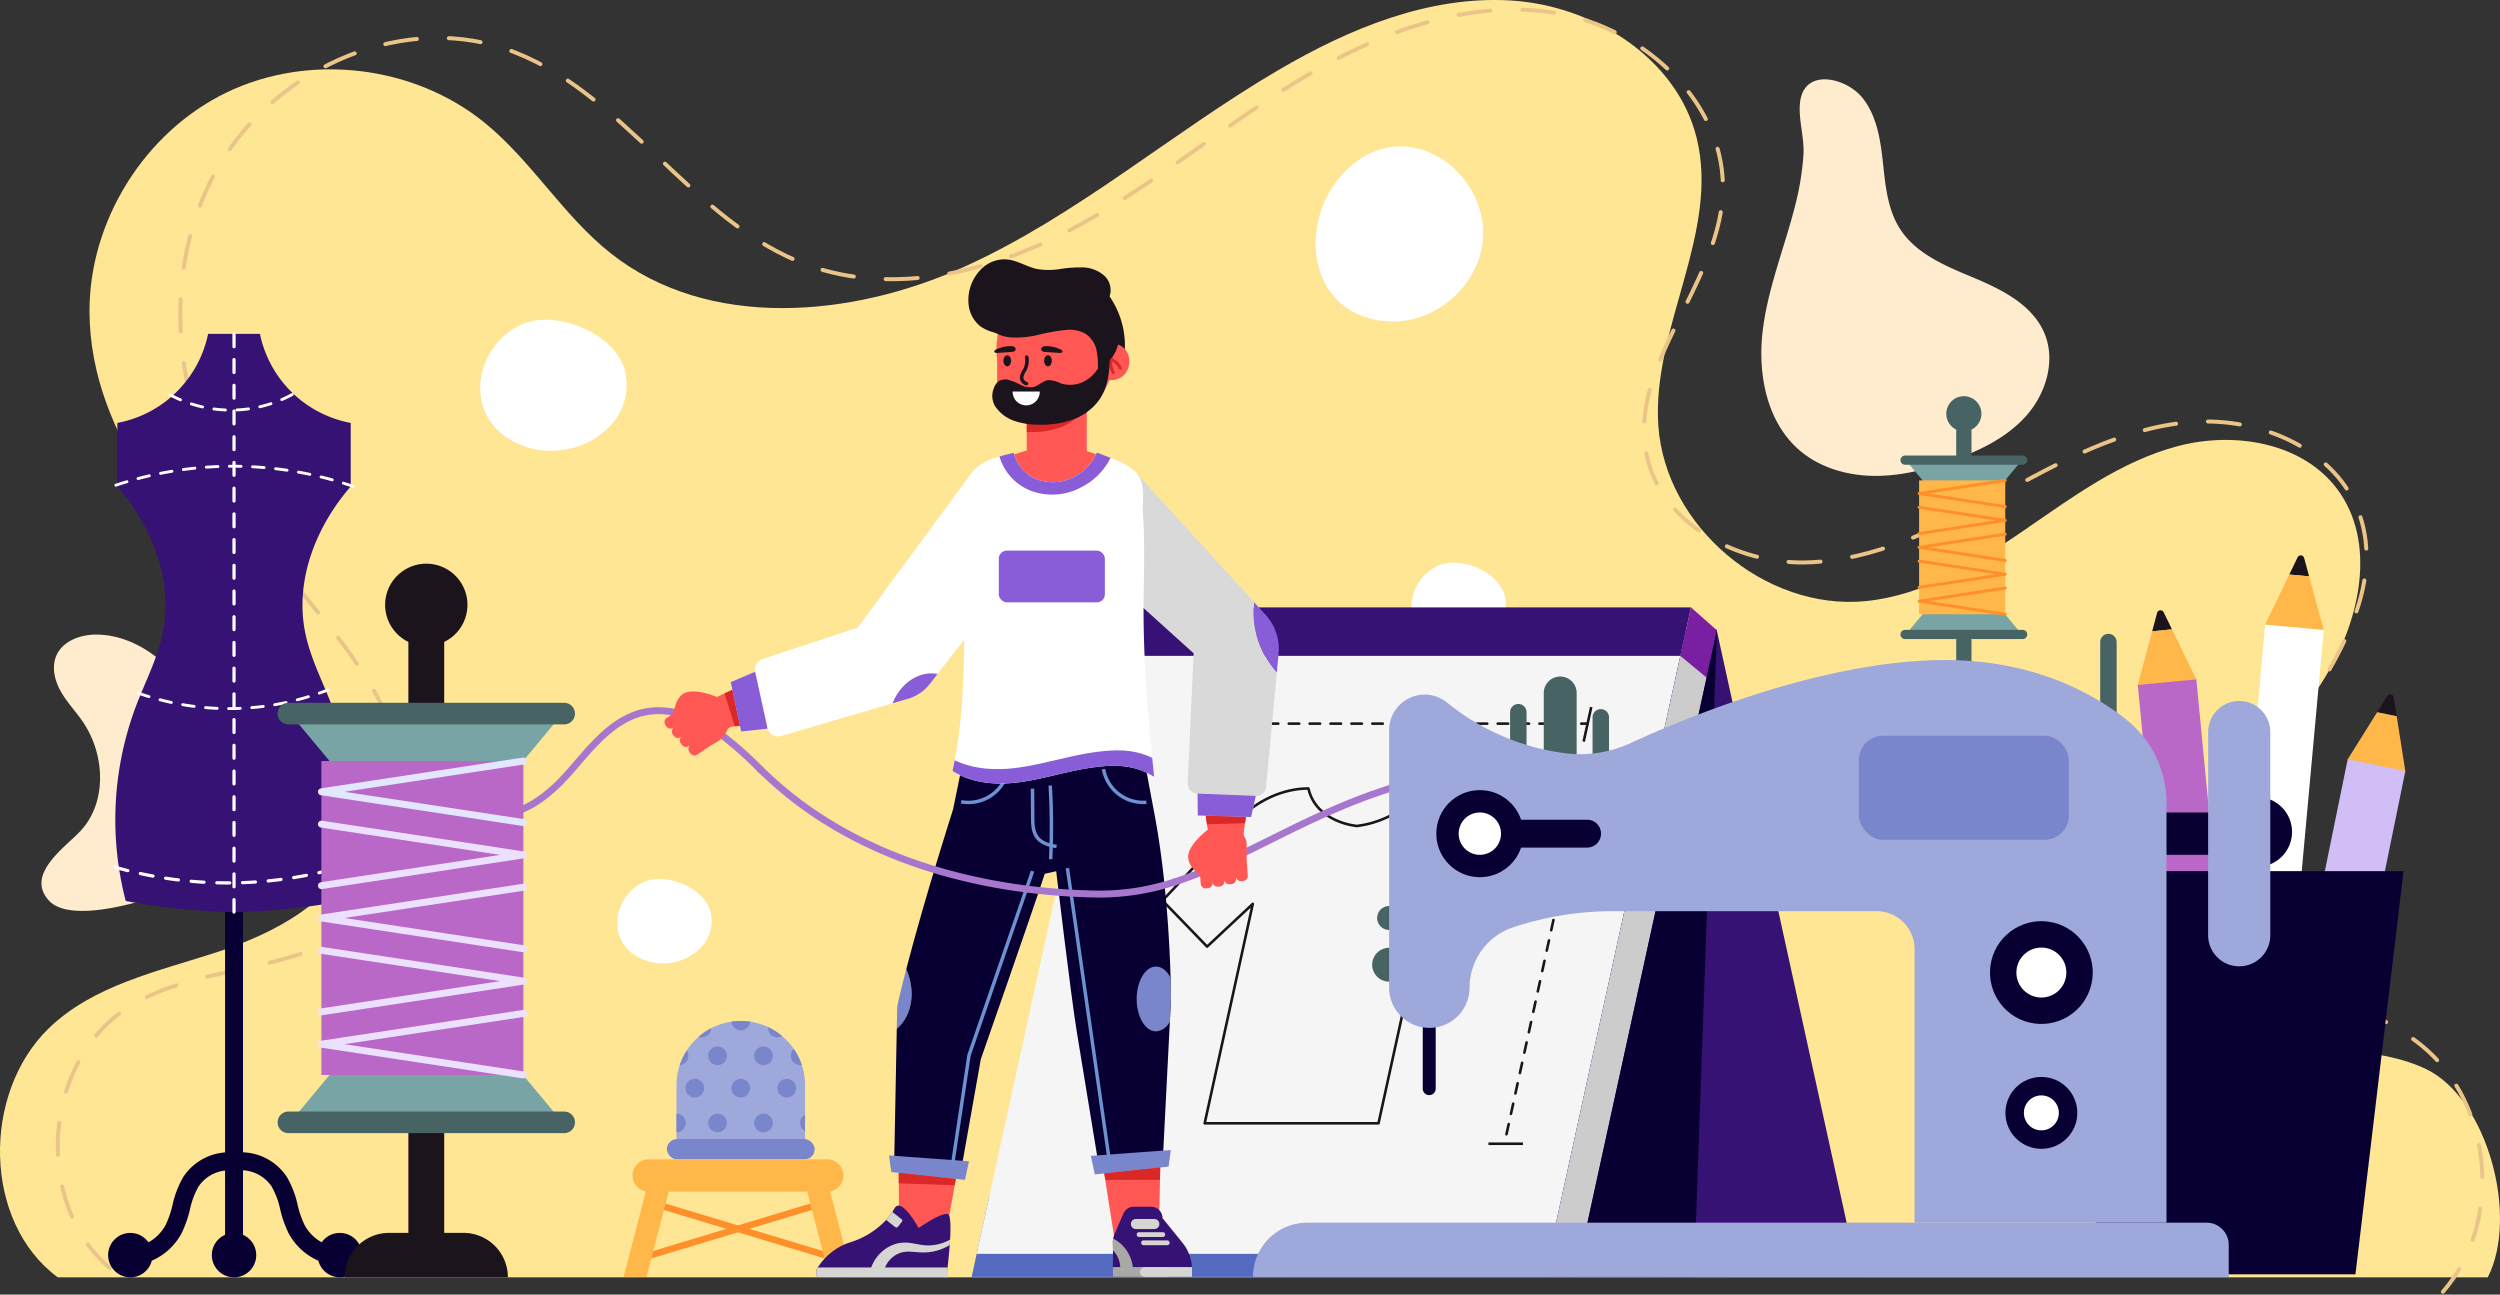 <svg xmlns="http://www.w3.org/2000/svg" xmlns:xlink="http://www.w3.org/1999/xlink" width="625.093" height="323.705" viewBox="0 0 625.093 323.705">
  <rect x="0" y="0" width="625.093" height="323.705" fill="#333333" stroke="none"/>
  <defs>
    <clipPath id="clip-path">
      <path id="Trazado_30076" data-name="Trazado 30076" d="M243.431,376.95H211.282V360.335a16.075,16.075,0,0,1,16.075-16.075h0a16.075,16.075,0,0,1,16.075,16.075Z" transform="translate(-211.282 -344.26)" fill="#7986cb"/>
    </clipPath>
  </defs>
  <g id="Grupo_33002" data-name="Grupo 33002" transform="translate(-14.792 -47.706)" style="isolation: isolate">
    <g id="Grupo_32926" data-name="Grupo 32926" transform="translate(14.792 47.706)">
      <path id="Trazado_29993" data-name="Trazado 29993" d="M636.83,367.083H29.23c-18.724-13.825-18.972-46.008-2.278-62.226,11.1-10.784,27.135-14.213,41.852-19s30.306-12.884,35.163-27.577c6.2-18.756-7.848-37.677-21.289-52.153-21.46-23.115-45.292-48.762-45.508-80.3C37.013,103.013,50.947,80.687,71.507,70.8s46.7-6.819,64.416,7.552c11.794,9.567,19.689,23.3,31.6,32.71,24.3,19.2,60,16.145,88.235,3.41s51.95-33.572,78.666-49.238c17.739-10.4,37.707-18.68,58.231-17.4S434.033,62.168,439,82.123c5.9,23.705-11.209,47.58-9.565,71.954,1.7,25.2,26.689,46.381,51.828,43.93,14.585-1.423,27.609-9.452,39.688-17.75s24.184-17.256,38.351-21,31.219-.942,39.947,10.83c9.77,13.179,5.718,32.218-2.7,46.3s-20.621,25.779-27.8,40.532-7.668,34.987,5.149,45.228c12.94,10.339,32.5,5.694,47.443,12.841C636.795,322.378,644.627,351.829,636.83,367.083Z" transform="translate(-14.792 -47.706)" fill="#ffe695"/>
      <path id="Trazado_29994" data-name="Trazado 29994" d="M44.533,365.127c-19.307-16.555-16.6-51.968,5-65.391,18.541-11.522,45.186-7.655,60.319-23.387,13.712-14.256,10.711-38.1.919-55.281S85.8,190.322,75.489,173.444C60.573,149.033,57.178,116.8,70.714,91.593s45.336-40.449,72.47-31.386c29.743,9.934,46.486,43.5,75.969,54.187,21.322,7.725,45.409,1.793,65.482-8.761s37.522-25.445,56.888-37.247S383.507,47.739,405.9,51.3s43.321,23.04,41.957,45.678c-1.381,22.937-23.844,42.681-18.962,65.134,3.668,16.873,22.415,26.966,39.679,26.616s33.271-8.583,48.436-16.839,30.821-16.921,48.035-18.266,36.52,6.908,42.109,23.245c6.045,17.669-5.442,36.015-15.668,51.639s-19.872,35.814-10.618,52.034c8.515,14.929,28.521,18.165,41.832,29.037,17.78,14.522,20.312,44.193,5.249,61.518" transform="translate(-17.125 -48.095)" fill="none" stroke="#ebc488" stroke-linecap="round" stroke-linejoin="round" stroke-width="1" stroke-dasharray="8 0 0 0 0"/>
      <path id="Trazado_29995" data-name="Trazado 29995" d="M159.773,169.207a19.86,19.86,0,0,0,15.36,3.871,19.528,19.528,0,0,0,12.487-6.918,14.833,14.833,0,0,0,2.564-13.778c-3.107-8.8-17.654-14.622-26.125-10.368C153.785,147.176,150.4,161.562,159.773,169.207Z" transform="translate(-34.202 -60.632)" fill="#fff"/>
      <path id="Trazado_29996" data-name="Trazado 29996" d="M428.3,229.582a12.8,12.8,0,0,0,9.9,2.5,12.59,12.59,0,0,0,8.047-4.458,9.561,9.561,0,0,0,1.653-8.88c-2-5.674-11.378-9.423-16.836-6.681C424.44,215.383,422.256,224.655,428.3,229.582Z" transform="translate(-71.842 -70.449)" fill="#fff"/>
      <path id="Trazado_29997" data-name="Trazado 29997" d="M197.625,321.459a12.8,12.8,0,0,0,9.9,2.495,12.582,12.582,0,0,0,8.048-4.458,9.561,9.561,0,0,0,1.653-8.88c-2-5.674-11.378-9.424-16.836-6.682C193.767,307.26,191.583,316.531,197.625,321.459Z" transform="translate(-39.742 -83.235)" fill="#fff"/>
      <path id="Trazado_29998" data-name="Trazado 29998" d="M534.625,103.128c-2.687,10.355-6.789,20.414-7.958,31.048s1.187,22.44,9.33,29.38c5.058,4.31,11.836,6.259,18.481,6.343s13.2-1.57,19.468-3.788c6.963-2.465,13.879-5.787,18.76-11.33s7.328-13.724,4.467-20.535c-2.942-7-10.405-10.827-17.411-13.766s-14.612-5.952-18.71-12.348c-3.116-4.864-3.651-10.879-4.272-16.622s-1.549-11.8-5.219-16.256c-4.01-4.874-14.225-7.383-15.451.909-.616,4.166,1.059,9.021.813,13.345A70.327,70.327,0,0,1,534.625,103.128Z" transform="translate(-85.985 -50.913)" fill="#ffeccf"/>
      <path id="Trazado_29999" data-name="Trazado 29999" d="M51.443,298.724c7.468-2.053,14.594-6.472,18.315-13.264a27.249,27.249,0,0,0,2.765-16.2,49.063,49.063,0,0,0-5.076-15.827,47.123,47.123,0,0,0-10.4-14.514c-4.46-4-10.193-6.774-16.18-6.893-4.086-.081-8.662,1.489-10.3,5.235-1.247,2.856-.438,6.235,1.092,8.95s3.719,4.995,5.484,7.563c5.526,8.039,6.177,19.879-.345,27.133-3.7,4.118-14.046,10.845-8.217,17.5C32.987,303.435,46.074,300.2,51.443,298.724Z" transform="translate(-16.469 -73.355)" fill="#ffeccf"/>
      <path id="Trazado_30000" data-name="Trazado 30000" d="M415.939,134c9.35.229,18.324-6.251,21.591-15.015,6.6-17.693-13.572-36.751-29.962-25.282C391.474,104.961,393.09,133.439,415.939,134Z" transform="translate(-67.967 -53.622)" fill="#fff"/>
    </g>
    <g id="Grupo_33001" data-name="Grupo 33001" transform="translate(41.835 112.542)">
      <g id="Grupo_32955" data-name="Grupo 32955" transform="translate(0 18.648)">
        <path id="Trazado_30055" data-name="Trazado 30055" d="M104.126,388.284a5.538,5.538,0,0,0-4.525,2.344,10.836,10.836,0,0,1-4.3-4.349,24.374,24.374,0,0,1-1.729-5.03,24.078,24.078,0,0,0-2.656-6.919,13.712,13.712,0,0,0-10.989-6.2v-88.3H75.43v88.327a13.714,13.714,0,0,0-10.46,6.176,24.078,24.078,0,0,0-2.656,6.919,24.324,24.324,0,0,1-1.73,5.03,10.828,10.828,0,0,1-4.3,4.349,5.551,5.551,0,1,0,.84,4.6,15.48,15.48,0,0,0,7.441-6.862,28.132,28.132,0,0,0,2.093-5.958,20.387,20.387,0,0,1,2.11-5.675,9.23,9.23,0,0,1,6.665-4.051v16.078a5.55,5.55,0,1,0,4.494,0V372.621a9.254,9.254,0,0,1,7.193,4.114,20.387,20.387,0,0,1,2.11,5.675,28.132,28.132,0,0,0,2.093,5.958,15.48,15.48,0,0,0,7.441,6.862,5.547,5.547,0,1,0,5.366-6.945Z" transform="translate(-46.206 -163.492)" fill="#080033"/>
        <path id="Trazado_30056" data-name="Trazado 30056" d="M102.414,237.586c-2.323-6.086-5.405-11.942-6.673-18.332-2.582-13.007,2.727-26.393,11.405-36.419V166.948a28.525,28.525,0,0,1-22.7-22.262H71.487a28.525,28.525,0,0,1-22.7,22.262v15.887c8.677,10.026,13.986,23.411,11.405,36.419-1.268,6.389-4.351,12.245-6.673,18.332a80.635,80.635,0,0,0-2.625,48.9,157.488,157.488,0,0,0,27.073,2.762,157.485,157.485,0,0,0,27.072-2.762A80.634,80.634,0,0,0,102.414,237.586Z" transform="translate(-46.496 -144.686)" fill="#361274"/>
        <path id="Trazado_30057" data-name="Trazado 30057" d="M64.2,162.343a32.2,32.2,0,0,0,31.02-.355" transform="translate(-48.71 -147.094)" fill="none" stroke="#fff" stroke-linecap="round" stroke-linejoin="round" stroke-width="0.723" stroke-dasharray="2.89 0 0 0 0"/>
        <path id="Trazado_30058" data-name="Trazado 30058" d="M48.46,187.868a92.49,92.49,0,0,1,59.3.289" transform="translate(-46.52 -150.036)" fill="none" stroke="#fff" stroke-linecap="round" stroke-linejoin="round" stroke-width="0.723" stroke-dasharray="2.89 0 0 0 0"/>
        <path id="Trazado_30059" data-name="Trazado 30059" d="M54.864,248.87a68.114,68.114,0,0,0,47.5-.77" transform="translate(-47.411 -159.077)" fill="none" stroke="#fff" stroke-linecap="round" stroke-linejoin="round" stroke-width="0.723" stroke-dasharray="2.89 0 0 0 0"/>
        <path id="Trazado_30060" data-name="Trazado 30060" d="M48.315,299.5a103.14,103.14,0,0,0,58.776-.77" transform="translate(-46.499 -166.122)" fill="none" stroke="#fff" stroke-linecap="round" stroke-linejoin="round" stroke-width="0.804" stroke-dasharray="3.215 0 0 0 0"/>
        <line id="Línea_17" data-name="Línea 17" y2="144.563" transform="translate(31.471)" fill="none" stroke="#fff" stroke-linecap="round" stroke-linejoin="round" stroke-width="0.804" stroke-dasharray="3.215 0 0 0 0"/>
      </g>
      <g id="Grupo_32963" data-name="Grupo 32963" transform="translate(139.7 190.45)">
        <path id="Trazado_30061" data-name="Trazado 30061" d="M243.431,376.95H211.282V360.335a16.075,16.075,0,0,1,16.075-16.075h0a16.075,16.075,0,0,1,16.075,16.075Z" transform="translate(-208.878 -344.26)" fill="#9fa8da"/>
        <rect id="Rectángulo_7602" data-name="Rectángulo 7602" width="36.958" height="5.063" rx="2.532" transform="translate(0 29.531)" fill="#7986cb"/>
        <g id="Grupo_32962" data-name="Grupo 32962" transform="translate(2.404)">
          <g id="Grupo_32961" data-name="Grupo 32961" clip-path="url(#clip-path)">
            <g id="Grupo_32960" data-name="Grupo 32960" transform="translate(-2.331 -2.331)">
              <g id="Grupo_32956" data-name="Grupo 32956" transform="translate(16.075)">
                <path id="Trazado_30062" data-name="Trazado 30062" d="M231.909,343.883a2.331,2.331,0,1,1-2.331-2.331A2.331,2.331,0,0,1,231.909,343.883Z" transform="translate(-227.247 -341.552)" fill="#7986cb"/>
              </g>
              <g id="Grupo_32957" data-name="Grupo 32957" transform="translate(0.647 1.771)">
                <path id="Trazado_30063" data-name="Trazado 30063" d="M238.51,353.99a2.331,2.331,0,1,1-2.331-2.331A2.331,2.331,0,0,1,238.51,353.99Z" transform="translate(-212.738 -344.729)" fill="#7986cb"/>
                <path id="Trazado_30064" data-name="Trazado 30064" d="M249.155,353.99a2.331,2.331,0,1,1-2.331-2.331A2.331,2.331,0,0,1,249.155,353.99Z" transform="translate(-214.22 -344.729)" fill="#7986cb"/>
                <path id="Trazado_30065" data-name="Trazado 30065" d="M242.554,345.94a2.331,2.331,0,1,1-2.331-2.331A2.331,2.331,0,0,1,242.554,345.94Z" transform="translate(-213.301 -343.609)" fill="#7986cb"/>
                <path id="Trazado_30066" data-name="Trazado 30066" d="M220.606,345.94a2.331,2.331,0,1,1-2.331-2.331A2.331,2.331,0,0,1,220.606,345.94Z" transform="translate(-210.247 -343.609)" fill="#7986cb"/>
                <path id="Trazado_30067" data-name="Trazado 30067" d="M213.988,353.99a2.331,2.331,0,1,1-2.331-2.331A2.331,2.331,0,0,1,213.988,353.99Z" transform="translate(-209.326 -344.729)" fill="#7986cb"/>
                <path id="Trazado_30068" data-name="Trazado 30068" d="M225.158,353.99a2.331,2.331,0,1,1-2.331-2.331A2.331,2.331,0,0,1,225.158,353.99Z" transform="translate(-210.88 -344.729)" fill="#7986cb"/>
              </g>
              <g id="Grupo_32958" data-name="Grupo 32958" transform="translate(4.581 16.8)">
                <path id="Trazado_30069" data-name="Trazado 30069" d="M245.261,363.4a2.331,2.331,0,1,1-2.33-2.331A2.331,2.331,0,0,1,245.261,363.4Z" transform="translate(-217.611 -361.068)" fill="#7986cb"/>
                <path id="Trazado_30070" data-name="Trazado 30070" d="M231.909,363.4a2.331,2.331,0,1,1-2.331-2.331A2.331,2.331,0,0,1,231.909,363.4Z" transform="translate(-215.753 -361.068)" fill="#7986cb"/>
                <path id="Trazado_30071" data-name="Trazado 30071" d="M218.556,363.4a2.331,2.331,0,1,1-2.331-2.331A2.331,2.331,0,0,1,218.556,363.4Z" transform="translate(-213.895 -361.068)" fill="#7986cb"/>
              </g>
              <g id="Grupo_32959" data-name="Grupo 32959" transform="translate(0 25.501)">
                <path id="Trazado_30072" data-name="Trazado 30072" d="M251.863,373.505a2.331,2.331,0,1,1-2.331-2.33A2.331,2.331,0,0,1,251.863,373.505Z" transform="translate(-213.949 -371.175)" fill="#7986cb"/>
                <path id="Trazado_30073" data-name="Trazado 30073" d="M213.235,373.505a2.331,2.331,0,1,1-2.33-2.33A2.331,2.331,0,0,1,213.235,373.505Z" transform="translate(-208.574 -371.175)" fill="#7986cb"/>
                <path id="Trazado_30074" data-name="Trazado 30074" d="M238.51,373.505a2.331,2.331,0,1,1-2.331-2.33A2.331,2.331,0,0,1,238.51,373.505Z" transform="translate(-212.091 -371.175)" fill="#7986cb"/>
                <path id="Trazado_30075" data-name="Trazado 30075" d="M225.158,373.505a2.331,2.331,0,1,1-2.331-2.33A2.331,2.331,0,0,1,225.158,373.505Z" transform="translate(-210.233 -371.175)" fill="#7986cb"/>
              </g>
            </g>
          </g>
        </g>
      </g>
      <g id="Grupo_32973" data-name="Grupo 32973" transform="translate(128.887 225.039)">
        <g id="Grupo_32968" data-name="Grupo 32968" transform="translate(5.558 9.721)">
          <g id="Grupo_32965" data-name="Grupo 32965" transform="translate(0 0.007)">
            <g id="Grupo_32964" data-name="Grupo 32964">
              <rect id="Rectángulo_7603" data-name="Rectángulo 7603" width="1.658" height="47.603" transform="translate(0 1.587) rotate(-73.237)" fill="#ff9029"/>
            </g>
          </g>
          <g id="Grupo_32967" data-name="Grupo 32967" transform="translate(0.002)">
            <g id="Grupo_32966" data-name="Grupo 32966">
              <rect id="Rectángulo_7604" data-name="Rectángulo 7604" width="47.603" height="1.658" transform="matrix(0.957, -0.289, 0.289, 0.957, 0, 13.743)" fill="#ff9029"/>
            </g>
          </g>
        </g>
        <g id="Grupo_32969" data-name="Grupo 32969" transform="translate(2.218)">
          <path id="Trazado_30077" data-name="Trazado 30077" d="M247.2,392.525H202.547a4.043,4.043,0,0,1-4.043-4.043h0a4.043,4.043,0,0,1,4.043-4.043H247.2a4.042,4.042,0,0,1,4.043,4.043h0A4.043,4.043,0,0,1,247.2,392.525Z" transform="translate(-198.504 -384.44)" fill="#ffb74a"/>
        </g>
        <g id="Grupo_32972" data-name="Grupo 32972" transform="translate(0 4.042)">
          <g id="Grupo_32970" data-name="Grupo 32970">
            <path id="Trazado_30078" data-name="Trazado 30078" d="M201.665,414.49h-5.737l6.59-25.354h5.737Z" transform="translate(-195.928 -389.136)" fill="#ffb74a"/>
          </g>
          <g id="Grupo_32971" data-name="Grupo 32971" transform="translate(44.847)">
            <path id="Trazado_30079" data-name="Trazado 30079" d="M254.614,414.49h5.737l-6.59-25.354h-5.737Z" transform="translate(-248.024 -389.136)" fill="#ffb74a"/>
          </g>
        </g>
      </g>
      <path id="Trazado_30080" data-name="Trazado 30080" d="M156.282,279.779c7.892,1.685,15.289-4.247,20.607-10.317s10.629-13.142,18.5-14.92c6.219-1.4,12.76.938,18.025,4.535a89.783,89.783,0,0,1,11.124,9.672" transform="translate(-61.524 -141.267)" fill="none" stroke="#a777ce" stroke-linecap="round" stroke-linejoin="round" stroke-width="1.734"/>
      <g id="Grupo_32977" data-name="Grupo 32977" transform="translate(486.51 74.031)">
        <g id="Grupo_32974" data-name="Grupo 32974" transform="translate(42.113)">
          <path id="Trazado_30081" data-name="Trazado 30081" d="M683.44,209.67a.879.879,0,0,0-1.64-.151l-2.069,4.29,4.961.456Z" transform="translate(-662.989 -209.022)" fill="#1b141c"/>
          <path id="Trazado_30082" data-name="Trazado 30082" d="M678.755,214.584l-6.036,12.521,6.123,13.768,8.529-12.422-3.654-13.412Z" transform="translate(-662.013 -209.796)" fill="#ffb74a"/>
          <rect id="Rectángulo_7605" data-name="Rectángulo 7605" width="14.713" height="117.032" transform="matrix(0.996, 0.091, -0.091, 0.996, 10.706, 17.31)" fill="#fff"/>
        </g>
        <g id="Grupo_32975" data-name="Grupo 32975" transform="translate(20.971 13.724)">
          <path id="Trazado_30083" data-name="Trazado 30083" d="M642.774,225.459a.879.879,0,0,0-1.639.158l-1.233,4.6,4.959-.477Z" transform="translate(-636.305 -224.965)" fill="#1b141c"/>
          <path id="Trazado_30084" data-name="Trazado 30084" d="M639.32,230.99l-3.6,13.427L644.3,256.8l6.064-13.794-6.09-12.5Z" transform="translate(-635.723 -225.737)" fill="#ffb74a"/>
          <rect id="Rectángulo_7606" data-name="Rectángulo 7606" width="14.713" height="117.031" transform="translate(0 18.68) rotate(-5.493)" fill="#ba68c8"/>
        </g>
        <g id="Grupo_32976" data-name="Grupo 32976" transform="translate(50.034 34.756)">
          <path id="Trazado_30085" data-name="Trazado 30085" d="M709.4,250.14a.879.879,0,0,0-1.614-.33l-2.527,4.038,4.882,1Z" transform="translate(-674.462 -249.396)" fill="#1b141c"/>
          <path id="Trazado_30086" data-name="Trazado 30086" d="M704.063,254.568l-7.373,11.784,4.576,14.357,9.84-11.412-2.161-13.731Z" transform="translate(-673.27 -250.116)" fill="#ffb74a"/>
          <rect id="Rectángulo_7607" data-name="Rectángulo 7607" width="14.713" height="117.031" transform="translate(23.42 16.236) rotate(11.544)" fill="#d2bef6"/>
        </g>
        <path id="Trazado_30087" data-name="Trazado 30087" d="M686.76,401.541H623.383l-12.021-100.81h87.419Z" transform="translate(-611.362 -221.784)" fill="#080033"/>
      </g>
      <g id="Grupo_32979" data-name="Grupo 32979" transform="translate(215.891 87.031)">
        <path id="Trazado_30088" data-name="Trazado 30088" d="M491.345,235.577l-1.095-4.993H347.08l2.659,12.128h0l29.571,134.875,3.256,14.85,143.126-.206h0Z" transform="translate(-303.966 -225.022)" fill="#361274"/>
        <g id="Grupo_32978" data-name="Grupo 32978">
          <path id="Trazado_30089" data-name="Trazado 30089" d="M444.643,394.889H301.472L297,415.3H440.168Z" transform="translate(-296.997 -247.886)" fill="#556bc1"/>
          <path id="Trazado_30090" data-name="Trazado 30090" d="M475.982,229.923H332.811L298.466,386.577H441.637Z" transform="translate(-297.201 -224.93)" fill="#f5f5f5"/>
          <path id="Trazado_30091" data-name="Trazado 30091" d="M431.553,285c-2.594-5.2-7.926-8.28-14.326-8.28-5.735,8.565-16.205,9.375-16.205,9.375s-10.115-.81-12.094-9.375h0c-6.4,0-13.085,3.082-17.957,8.28l-18.512,19.748L363.6,316.262l11.424-10.68-12.029,54.862h43.461l12.029-54.862,6.741,10.68,16.183-11.509Z" transform="translate(-304.715 -231.442)" fill="none" stroke="#1b141c" stroke-linecap="round" stroke-linejoin="round" stroke-width="0.653"/>
          <path id="Trazado_30092" data-name="Trazado 30092" d="M482.376,224.123H339.205l-2.659,12.128H479.717Z" transform="translate(-302.5 -224.123)" fill="#361274"/>
          <line id="Línea_18" data-name="Línea 18" x1="20.097" y2="91.666" transform="translate(133.22 42.446)" fill="none" stroke="#1b141c" stroke-linecap="round" stroke-linejoin="round" stroke-width="0.653" stroke-dasharray="2.612 0 0 0 0"/>
          <line id="Línea_19" data-name="Línea 19" x2="8.628" transform="translate(149.331 42.446)" fill="none" stroke="#1b141c" stroke-miterlimit="10" stroke-width="0.653"/>
          <line id="Línea_20" data-name="Línea 20" x1="1.892" y2="8.628" transform="translate(153.042 24.924)" fill="none" stroke="#1b141c" stroke-miterlimit="10" stroke-width="0.653"/>
          <line id="Línea_21" data-name="Línea 21" x1="1.892" y2="8.628" transform="translate(57.425 24.924)" fill="none" stroke="#1b141c" stroke-miterlimit="10" stroke-width="0.653"/>
          <line id="Línea_22" data-name="Línea 22" x2="8.628" transform="translate(129.234 134.112)" fill="none" stroke="#1b141c" stroke-miterlimit="10" stroke-width="0.653"/>
          <line id="Línea_23" data-name="Línea 23" x2="95.617" transform="translate(58.407 29.071)" fill="none" stroke="#1b141c" stroke-linecap="round" stroke-linejoin="round" stroke-width="0.653" stroke-dasharray="2.612 0 0 0 0"/>
        </g>
        <path id="Trazado_30093" data-name="Trazado 30093" d="M500.016,224.123l6.486,5.733L471.152,391.538h-7.84Z" transform="translate(-320.141 -224.123)" fill="#7b1fa2"/>
        <path id="Trazado_30094" data-name="Trazado 30094" d="M497.562,238.211l6.56,5.429L471.356,393.5l-6.575-5.768Z" transform="translate(-320.345 -226.083)" fill="#ccc"/>
        <path id="Trazado_30095" data-name="Trazado 30095" d="M507.77,230.783l-5.73,161.556-29.62.126Z" transform="translate(-321.408 -225.049)" fill="#080033"/>
      </g>
      <g id="Grupo_32983" data-name="Grupo 32983" transform="translate(42.375 74)">
        <g id="Grupo_32980" data-name="Grupo 32980" transform="translate(16.768)">
          <rect id="Rectángulo_7608" data-name="Rectángulo 7608" width="8.957" height="152.31" transform="translate(15.925 19.272)" fill="#1b141c"/>
          <path id="Trazado_30096" data-name="Trazado 30096" d="M144.6,405.8h-18.58a11.113,11.113,0,0,0-11.113,11.113h40.806A11.112,11.112,0,0,0,144.6,405.8Z" transform="translate(-114.91 -236.374)" fill="#1b141c"/>
          <circle id="Elipse_539" data-name="Elipse 539" cx="10.299" cy="10.299" r="10.299" transform="translate(8.004 20.041) rotate(-76.648)" fill="#1b141c"/>
        </g>
        <rect id="Rectángulo_7609" data-name="Rectángulo 7609" width="41.796" height="78.491" transform="translate(15.297 51.452)" fill="#556bc1"/>
        <g id="Grupo_32981" data-name="Grupo 32981" transform="translate(0 36.898)">
          <path id="Trazado_30097" data-name="Trazado 30097" d="M133.1,295.869l-17.033-20.444L99.04,254.981h68.13l-17.032,20.444Z" transform="translate(-95.933 -252.284)" fill="#78a4a5"/>
          <path id="Trazado_30098" data-name="Trazado 30098" d="M133.1,326.21l17.032,20.444L167.169,367.1H99.04l17.032-20.444Z" transform="translate(-95.933 -262.196)" fill="#78a4a5"/>
          <path id="Trazado_30099" data-name="Trazado 30099" d="M167.077,257.242H98.128a2.7,2.7,0,0,1-2.7-2.7h0a2.7,2.7,0,0,1,2.7-2.7h68.949a2.7,2.7,0,0,1,2.7,2.7h0A2.7,2.7,0,0,1,167.077,257.242Z" transform="translate(-95.431 -251.848)" fill="#486363"/>
          <path id="Trazado_30100" data-name="Trazado 30100" d="M167.077,375.968H98.128a2.7,2.7,0,0,1-2.7-2.7h0a2.7,2.7,0,0,1,2.7-2.7h68.949a2.7,2.7,0,0,1,2.7,2.7h0A2.7,2.7,0,0,1,167.077,375.968Z" transform="translate(-95.431 -268.37)" fill="#486363"/>
        </g>
        <rect id="Rectángulo_7610" data-name="Rectángulo 7610" width="50.506" height="78.491" transform="translate(10.942 51.452)" fill="#ba68c8"/>
        <g id="Grupo_32982" data-name="Grupo 32982" transform="translate(10.942 51.452)">
          <path id="Trazado_30101" data-name="Trazado 30101" d="M158.648,284.135l-25.253-3.845-25.253-3.845,25.253-3.845,25.253-3.845" transform="translate(-108.142 -268.754)" fill="none" stroke="#e2e6ff" stroke-linecap="round" stroke-linejoin="round" stroke-width="1.734"/>
          <path id="Trazado_30102" data-name="Trazado 30102" d="M108.142,302.463l25.253-3.845,25.253-3.845-25.253-3.845-25.253-3.845" transform="translate(-108.142 -271.305)" fill="none" stroke="#ebe1ff" stroke-linecap="round" stroke-linejoin="round" stroke-width="1.734"/>
          <path id="Trazado_30103" data-name="Trazado 30103" d="M158.648,320.791l-25.253-3.845L108.142,313.1l25.253-3.845,25.253-3.845" transform="translate(-108.142 -273.856)" fill="none" stroke="#ebe1ff" stroke-linecap="round" stroke-linejoin="round" stroke-width="1.734"/>
          <path id="Trazado_30104" data-name="Trazado 30104" d="M108.142,339.12l25.253-3.845,25.253-3.845-25.253-3.845-25.253-3.845" transform="translate(-108.142 -276.406)" fill="none" stroke="#ebe1ff" stroke-linecap="round" stroke-linejoin="round" stroke-width="1.734"/>
          <path id="Trazado_30105" data-name="Trazado 30105" d="M158.648,357.448,133.395,353.6l-25.253-3.845,25.253-3.845,25.253-3.845" transform="translate(-108.142 -278.957)" fill="none" stroke="#ebe1ff" stroke-linecap="round" stroke-linejoin="round" stroke-width="1.734"/>
        </g>
      </g>
      <path id="Trazado_30106" data-name="Trazado 30106" d="M356.194,299.473c19.846-6.393,37.9-20.927,66.939-26.769" transform="translate(-89.343 -143.852)" fill="none" stroke="#a777ce" stroke-linecap="round" stroke-linejoin="round" stroke-width="1.734"/>
      <g id="Grupo_32993" data-name="Grupo 32993" transform="translate(139.104)">
        <path id="Trazado_30107" data-name="Trazado 30107" d="M374.507,292.687c-.011-1.488.257-3.027-.685-4.179l-.04-.914,1.583-10.878-12.128-.5,1.562,10.749s-4.94,3.7-4.912,6.814c.016,1.828,1.649,3.541,2.995,4.647l.152,2.049a1.26,1.26,0,0,0,1.349,1.163l.455-.034A1.258,1.258,0,0,0,366,300.252l-.064-.861h0l.047.648a1.26,1.26,0,0,0,1.349,1.162l.455-.034a1.26,1.26,0,0,0,1.162-1.349l-.028-.382a1.259,1.259,0,0,0,1.348,1.162l.455-.034a1.258,1.258,0,0,0,1.162-1.348l-.02-.265.043,0a1.255,1.255,0,0,0,1.283.857l.455-.034a1.259,1.259,0,0,0,1.162-1.349l-.29-3.9Z" transform="translate(-228.961 -144.341)" fill="#ff5754"/>
        <path id="Trazado_30108" data-name="Trazado 30108" d="M231.341,244.483l-10.417,4.873s-5.68-2.421-8.359-.838c-1.574.93-2.238,3.2-2.521,4.92l-1.7,1.158a1.259,1.259,0,0,0-.331,1.749l.257.377a1.259,1.259,0,0,0,1.749.331l.176-.121a1.259,1.259,0,0,0-.331,1.75l.257.376a1.259,1.259,0,0,0,1.75.331l.536-.366h0l-.22.15a1.259,1.259,0,0,0-.331,1.749l.257.377a1.259,1.259,0,0,0,1.749.331l.22-.15.024.035a1.255,1.255,0,0,0-.1,1.539l.257.377a1.259,1.259,0,0,0,1.749.331l3.23-2.2,1.582-.931a6.515,6.515,0,0,0,2.793-3.317l.77-.493,9.315-1.3ZM210.66,256.617l.075-.052h0Z" transform="translate(-207.797 -139.925)" fill="#ff5754"/>
        <path id="Trazado_30109" data-name="Trazado 30109" d="M306.4,141.528a10.567,10.567,0,0,1-7.34-1.743,8.01,8.01,0,0,1-2.83-4.674,10.84,10.84,0,0,1,3.816-10.324,8.187,8.187,0,0,1,5.581-1.741c2.63.213,4.946,1.816,7.522,2.384a17.271,17.271,0,0,0,5.756.035,32.546,32.546,0,0,1,5.762-.419,8.438,8.438,0,0,1,5.3,2.007,4.922,4.922,0,0,1,1.4,5.255,21.74,21.74,0,0,1,3.831,12.814,11.99,11.99,0,0,1-1.63,5.9,6.38,6.38,0,0,1-5.067,3.1,125.248,125.248,0,0,0-13.619-7.289c-3.586-1.6-7.37-3.116-10.041-5.995" transform="translate(-220.076 -123.023)" fill="#1b141c"/>
        <rect id="Rectángulo_7611" data-name="Rectángulo 7611" width="15.001" height="20.226" transform="translate(90.58 36.942)" fill="#ff5754"/>
        <path id="Trazado_30110" data-name="Trazado 30110" d="M313.02,165.938v6.256c3.417.142,11.253-.218,14.442-6.228l-2.2-.028Z" transform="translate(-222.439 -128.995)" fill="#da2727"/>
        <g id="Grupo_32984" data-name="Grupo 32984" transform="translate(58.57 210.976)">
          <path id="Trazado_30111" data-name="Trazado 30111" d="M286.841,368.112c-3.615-.033-7.307.05-11,.025l-.008,10.073.031,12.45.083,12.455a5.593,5.593,0,0,0,11.1.958l2.216-12.257,2.164-12.261,1.976-11.411Q290.121,368.14,286.841,368.112Z" transform="translate(-275.835 -368.104)" fill="#ff5754"/>
        </g>
        <path id="Trazado_30112" data-name="Trazado 30112" d="M296.749,247.389h41.066l1.636-55.736c.147-5.016-2.589-9.479-6.716-10.879l-14.777-5.014-15.983,5.106c-4.2,1.341-7.006,5.843-6.857,10.922Z" transform="translate(-219.947 -130.362)" fill="#ff5754"/>
        <path id="Trazado_30113" data-name="Trazado 30113" d="M301.025,291.457H333.22c4.4,0,7.655-5.713,6.972-12.127l-2.646-24.881H296.7l-2.646,24.881C293.37,285.744,296.625,291.457,301.025,291.457Z" transform="translate(-219.787 -141.312)" fill="#ff5754"/>
        <g id="Grupo_32985" data-name="Grupo 32985" transform="translate(107.266 210.222)">
          <path id="Trazado_30114" data-name="Trazado 30114" d="M332.4,367.571l1.473,9.919,2.009,13.172,2.071,13.168a5.4,5.4,0,0,0,10.726-.716l.3-13.332.239-13.329.129-9.224Q340.877,367.42,332.4,367.571Z" transform="translate(-332.402 -367.228)" fill="#ff5754"/>
        </g>
        <path id="Trazado_30115" data-name="Trazado 30115" d="M304.227,146.387c0-9.911,6.629-17.945,14.807-17.945s14.806,8.034,14.806,17.945a20.827,20.827,0,0,1-2,9,16.874,16.874,0,0,1-5.261,6.419,12.931,12.931,0,0,1-4.777,2.157,18.247,18.247,0,0,1-3.51.2q-1.9.026-3.8-.049a15.68,15.68,0,0,1-4.432-.612,8.107,8.107,0,0,1-3.282-2.143,9.042,9.042,0,0,1-2.386-6.132v-6.3A21.694,21.694,0,0,1,304.227,146.387Z" transform="translate(-221.216 -123.777)" fill="#ff5754"/>
        <g id="Grupo_32987" data-name="Grupo 32987" transform="translate(108.872 21.077)">
          <path id="Trazado_30116" data-name="Trazado 30116" d="M334.724,148.915a3.249,3.249,0,0,1,3.026-1.4,4.193,4.193,0,0,1,2.979,1.628,4.66,4.66,0,0,1,.881,3.008,4.8,4.8,0,0,1-1.166,3.038,4.4,4.4,0,0,1-3.224,1.451,3.233,3.233,0,0,1-2.953-1.686Z" transform="translate(-334.268 -147.507)" fill="#ff5754"/>
          <g id="Grupo_32986" data-name="Grupo 32986" transform="translate(2.691 1.619)">
            <path id="Trazado_30117" data-name="Trazado 30117" d="M338.028,155.009a5.33,5.33,0,0,1,.365-5.621" transform="translate(-337.395 -149.388)" fill="none" stroke="#da2727" stroke-linecap="round" stroke-linejoin="round" stroke-width="0.754"/>
            <path id="Trazado_30118" data-name="Trazado 30118" d="M337.718,152.23a3.985,3.985,0,0,1,2.138,2.092" transform="translate(-337.44 -149.783)" fill="none" stroke="#da2727" stroke-linecap="round" stroke-linejoin="round" stroke-width="0.754"/>
          </g>
        </g>
        <g id="Grupo_32989" data-name="Grupo 32989" transform="translate(37.929 236.624)">
          <path id="Trazado_30119" data-name="Trazado 30119" d="M285.422,404.277c-.008.672-.04,1.385-.081,2.114-.024.446-.057.891-.089,1.345-.049.64-.106,1.289-.162,1.913-.122,1.377-.26,2.665-.381,3.71-.162,1.475-.283,2.455-.283,2.455l-32.157-.024a2.006,2.006,0,0,1-.008-2.431,15.088,15.088,0,0,1,7.883-6.23,20.645,20.645,0,0,0,9.034-5.478c.057-.065.114-.121.162-.186a17.069,17.069,0,0,0,1.418-1.807c.049-.065.09-.138.13-.2.211-.316.4-.624.584-.924,1.75-2.876,6.011,4.958,6.011,4.958s5.728-4.051,7.333-3.467C285.333,400.217,285.471,401.984,285.422,404.277Z" transform="translate(-251.858 -397.898)" fill="#361274"/>
          <path id="Trazado_30120" data-name="Trazado 30120" d="M284.711,415.856c.1,1.466.087,2.458.087,2.458l-32.536-.028a2.006,2.006,0,0,1,0-2.43Z" transform="translate(-251.858 -400.397)" fill="#d5d5d1"/>
          <path id="Trazado_30121" data-name="Trazado 30121" d="M276.1,402.187l-.972,1.247a.478.478,0,0,1-.672.081l-2.293-1.8a17.066,17.066,0,0,0,1.418-1.807c.049-.065.09-.138.13-.2l2.309,1.807A.47.47,0,0,1,276.1,402.187Z" transform="translate(-254.683 -398.15)" fill="#d5d5d1"/>
          <g id="Grupo_32988" data-name="Grupo 32988" transform="translate(13.625 8.493)">
            <path id="Trazado_30122" data-name="Trazado 30122" d="M287.543,407.764c-.024.446-.057.891-.089,1.345a12.454,12.454,0,0,1-4.011,1.6,11.963,11.963,0,0,1-3,.259c-1-.033-1.937-.146-2.82-.186a7.073,7.073,0,0,0-2.4.251,5.989,5.989,0,0,0-2.018,1.1,6.786,6.786,0,0,0-2.325,3.849l-3.2-.843a9.77,9.77,0,0,1,3.93-5.218,8.539,8.539,0,0,1,3.038-1.264,9.088,9.088,0,0,1,3.177-.024c.988.145,1.9.356,2.762.469a10.264,10.264,0,0,0,2.6.04A11.351,11.351,0,0,0,287.543,407.764Z" transform="translate(-267.685 -407.764)" fill="#d5d5d1"/>
          </g>
        </g>
        <g id="Grupo_32991" data-name="Grupo 32991" transform="translate(112.077 236.888)">
          <path id="Trazado_30123" data-name="Trazado 30123" d="M337.994,415.712v.023h19.82v-1.79q0-.333-.023-.668a10.3,10.3,0,0,0-.589-2.91,10.766,10.766,0,0,0-1.782-3.158l-4.979-6.14a2.862,2.862,0,0,0-2.863-2.864h-4.3a2.847,2.847,0,0,0-2.681,1.861L338.455,405a4.884,4.884,0,0,0-.294.923c-.009.04-.016.071-.024.111a1.141,1.141,0,0,0-.032.167,4.685,4.685,0,0,0-.079,1.011c.008.35.016.787.016,1.288.008.2.008.405.008.628,0,.486,0,1.018-.008,1.6,0,.772-.008,1.63-.024,2.553Q337.994,414.436,337.994,415.712Z" transform="translate(-337.991 -398.205)" fill="#361274"/>
          <path id="Trazado_30124" data-name="Trazado 30124" d="M351.591,416.411v1.781l-13.6-.016q0-1.277.016-2.434h13.568Q351.592,416.076,351.591,416.411Z" transform="translate(-337.991 -400.646)" fill="#a8a8a5"/>
          <path id="Trazado_30125" data-name="Trazado 30125" d="M349.133,404.284h-4.624a1.252,1.252,0,0,1-1.253-1.253h0a1.253,1.253,0,0,1,1.253-1.253h4.624a1.253,1.253,0,0,1,1.253,1.253h0A1.252,1.252,0,0,1,349.133,404.284Z" transform="translate(-338.724 -398.702)" fill="#d5d5d1"/>
          <path id="Trazado_30126" data-name="Trazado 30126" d="M351.477,406.8h-5.93a.6.6,0,0,1-.6-.6h0a.6.6,0,0,1,.6-.6h5.93a.6.6,0,0,1,.6.6h0A.6.6,0,0,1,351.477,406.8Z" transform="translate(-338.959 -399.234)" fill="#d5d5d1"/>
          <path id="Trazado_30127" data-name="Trazado 30127" d="M352.766,409.188h-5.929a.6.6,0,0,1-.6-.6h0a.6.6,0,0,1,.6-.6h5.929a.6.6,0,0,1,.6.6h0A.6.6,0,0,1,352.766,409.188Z" transform="translate(-339.138 -399.566)" fill="#d5d5d1"/>
          <path id="Trazado_30128" data-name="Trazado 30128" d="M358.912,415.758v2.434l-11.812-.014a1.2,1.2,0,0,1-1.2-1.21v-.024a1.206,1.206,0,0,1,1.205-1.2h11.8Z" transform="translate(-339.091 -400.646)" fill="#d5d5d1"/>
          <g id="Grupo_32990" data-name="Grupo 32990" transform="translate(0.033 7.994)">
            <path id="Trazado_30129" data-name="Trazado 30129" d="M338.031,408.5c.008.35.016.787.016,1.288.008.2.008.405.008.628a5.127,5.127,0,0,1,.39.43,6.464,6.464,0,0,1,1.439,4.024l3.142-.183a9.269,9.269,0,0,0-2.673-5.6,8.467,8.467,0,0,0-2.242-1.6A4.684,4.684,0,0,0,338.031,408.5Z" transform="translate(-338.029 -407.491)" fill="#a8a8a5"/>
          </g>
        </g>
        <path id="Trazado_30130" data-name="Trazado 30130" d="M277.636,329.2c-.788,3.028-1.517,5.973-2.148,8.724a4.959,4.959,0,0,0-.125,1.026l-.1,5.184C279.474,340.471,279.876,334.228,277.636,329.2Z" transform="translate(-217.185 -151.714)" fill="#7986cb"/>
        <path id="Trazado_30131" data-name="Trazado 30131" d="M343.728,326.7l-.283,5.566-1.717,33.72-16.244,1.239s-3.649-22.184-5.261-32.048-5.2-40.467-5.2-40.467l-2.858.627c-2.97,9.171-15.991,46.361-15.991,46.361l-4.82,27.169L274.512,367.7l.649-33.571c4.209-3.664,4.612-9.9,2.372-14.938,4.783-18.409,11.7-39.929,11.7-39.929l4.5-21.96h41.525l4.119,21.96c3.133,15.879,4.014,33.52,4.253,42.13C343.728,324.724,343.728,326.7,343.728,326.7Z" transform="translate(-217.081 -141.709)" fill="#080033"/>
        <path id="Trazado_30132" data-name="Trazado 30132" d="M287.261,185.084l-28.475,38.66-23.8,7.858a2.779,2.779,0,0,0-1.865,3.141l.008.038-6.1,2.589,2.6,12.357,6.618-.709a2.787,2.787,0,0,0,3.381,1.828l27.868-8.173c1.795-4.542,6.151-8.2,11.25-7.33l7.563-9.756Z" transform="translate(-210.474 -131.659)" fill="#fff"/>
        <path id="Trazado_30133" data-name="Trazado 30133" d="M274.041,250.777l3.86-1.132a10.793,10.793,0,0,0,5.484-3.739l1.906-2.459C280.192,242.581,275.836,246.236,274.041,250.777Z" transform="translate(-217.015 -139.763)" fill="#895cd8"/>
        <path id="Trazado_30134" data-name="Trazado 30134" d="M381.912,225.794l-2.869-3.142a22.612,22.612,0,0,0,5.657,17.609l.45-4.8A12.58,12.58,0,0,0,381.912,225.794Z" transform="translate(-231.603 -136.887)" fill="#895cd8"/>
        <path id="Trazado_30135" data-name="Trazado 30135" d="M374.148,217.324,344.1,184.367l.386,22-.791,9.872,15.32,13.835-1.485,32.482a2.488,2.488,0,0,0,2.484,2.6l.045,5.454,13.32.4,1.172-5.291a1.619,1.619,0,0,0,.194.008,2.389,2.389,0,0,0,2.38-2.164l2.684-28.633A22.612,22.612,0,0,1,374.148,217.324Z" transform="translate(-226.708 -131.56)" fill="#d9d9d9"/>
        <path id="Trazado_30136" data-name="Trazado 30136" d="M273.014,383.314l19.994,1.457-.991,4.653-18.442-1.962Z" transform="translate(-216.872 -159.245)" fill="#7986cb"/>
        <path id="Trazado_30137" data-name="Trazado 30137" d="M351.637,381.732l-19.994,1.457.991,4.653,18.442-1.962Z" transform="translate(-225.031 -159.024)" fill="#7986cb"/>
        <path id="Trazado_30138" data-name="Trazado 30138" d="M275.835,388.363v2.626l13.985.475.274-1.551Z" transform="translate(-217.265 -159.947)" fill="#da2727"/>
        <path id="Trazado_30139" data-name="Trazado 30139" d="M349.523,386.81l-.055,3.09H335.79l-.244-1.6Z" transform="translate(-225.574 -159.731)" fill="#da2727"/>
        <path id="Trazado_30140" data-name="Trazado 30140" d="M334.46,142.629a8.137,8.137,0,0,1-1.288,4.779,9.132,9.132,0,0,1-3.963,3.442,18.652,18.652,0,0,0-.459-5.044,6.724,6.724,0,0,0-2.685-3.661,8.211,8.211,0,0,0-4.911-.918,47.871,47.871,0,0,0-6.721,1.188,23.537,23.537,0,0,1-6.771.684,9.518,9.518,0,0,1-6.135-2.647c1.667-3.084,3.2-6.231,5.634-8.757a14.847,14.847,0,0,1,9.111-4.791,15.006,15.006,0,0,1,7.8,1.682,16.6,16.6,0,0,1,6.3,5.089C332.183,136.19,334.31,139.537,334.46,142.629Z" transform="translate(-220.84 -123.557)" fill="#1b141c"/>
        <path id="Trazado_30141" data-name="Trazado 30141" d="M332.371,151.773c-.026,3.5-.5,7.1-2.391,10.05a13.7,13.7,0,0,1-6.721,5.219,23.34,23.34,0,0,1-8.5,1.336,18.728,18.728,0,0,1-6.115-.908,9.58,9.58,0,0,1-4.892-3.647,5.045,5.045,0,0,1-.367-4.542,3.59,3.59,0,0,1,1.293-1.821,3.412,3.412,0,0,1,2.371-.3,15.005,15.005,0,0,1,3.061,1.259,4.978,4.978,0,0,0,3.21.535c1.35-.34,2.378-1.6,3.764-1.733a7.552,7.552,0,0,1,3.034.823,7.672,7.672,0,0,0,6.306-.742,8.968,8.968,0,0,0,3-2.986,9.914,9.914,0,0,0,.515-.938c.12-.251.063-.865.261-1.056s.713-.044.95-.109A10.19,10.19,0,0,0,332.371,151.773Z" transform="translate(-221.046 -127.024)" fill="#1b141c"/>
        <g id="Grupo_32992" data-name="Grupo 32992" transform="translate(82.477 21.708)">
          <path id="Trazado_30142" data-name="Trazado 30142" d="M308.163,152.279c0,.766-.43,1.387-.962,1.387s-.962-.621-.962-1.387.43-1.386.962-1.386S308.163,151.514,308.163,152.279Z" transform="translate(-303.972 -148.609)" fill="#1b141c"/>
          <path id="Trazado_30143" data-name="Trazado 30143" d="M319.99,152.279c0,.766-.43,1.387-.962,1.387s-.962-.621-.962-1.387.431-1.386.962-1.386S319.99,151.514,319.99,152.279Z" transform="translate(-305.618 -148.609)" fill="#1b141c"/>
          <path id="Trazado_30144" data-name="Trazado 30144" d="M312.808,151.423a5.155,5.155,0,0,1-.537,3.279,4.561,4.561,0,0,0-.744,1.692,1.634,1.634,0,0,0,1.208,1.664" transform="translate(-304.708 -148.683)" fill="none" stroke="#1b141c" stroke-linecap="round" stroke-linejoin="round" stroke-width="0.885"/>
          <path id="Trazado_30145" data-name="Trazado 30145" d="M308.915,161.436a3.393,3.393,0,1,0,6.785,0Z" transform="translate(-304.345 -150.076)" fill="#fff"/>
          <path id="Trazado_30146" data-name="Trazado 30146" d="M307.734,148.241a1.7,1.7,0,0,1,.832.174.691.691,0,0,1,.365.714.7.7,0,0,1-.436.455,2.038,2.038,0,0,1-.641.114l-3.09.217c-.293.02-1.153.132-1.159-.325-.005-.417.718-.626,1-.74A8.148,8.148,0,0,1,307.734,148.241Z" transform="translate(-303.606 -148.24)" fill="#1b141c"/>
          <path id="Trazado_30147" data-name="Trazado 30147" d="M318.411,148.241a1.7,1.7,0,0,0-.832.174.691.691,0,0,0-.365.714.7.7,0,0,0,.436.455,2.038,2.038,0,0,0,.641.114l3.09.217c.293.02,1.153.132,1.159-.325.005-.417-.718-.626-1-.74A8.148,8.148,0,0,0,318.411,148.241Z" transform="translate(-305.498 -148.24)" fill="#1b141c"/>
        </g>
        <path id="Trazado_30148" data-name="Trazado 30148" d="M227.191,248.056l-1.973.923,2.58,8.2,1.288-.088Z" transform="translate(-210.221 -140.422)" fill="#da2727"/>
        <path id="Trazado_30149" data-name="Trazado 30149" d="M365,284.627l10.046.335-.223,1.534-9.509.285Z" transform="translate(-229.673 -145.512)" fill="#da2727"/>
        <path id="Trazado_30150" data-name="Trazado 30150" d="M236.252,257.052l-6.619.709-2.6-12.357,6.1-2.589Z" transform="translate(-210.474 -139.693)" fill="#895cd8"/>
        <path id="Trazado_30151" data-name="Trazado 30151" d="M377.185,278.784l-1.172,5.291-13.32-.4-.045-5.455Z" transform="translate(-229.346 -144.621)" fill="#895cd8"/>
        <path id="Trazado_30152" data-name="Trazado 30152" d="M291.458,374.128l4.116-27.337,15.9-46.061" transform="translate(-219.439 -147.753)" fill="none" stroke="#6d92d0" stroke-miterlimit="10" stroke-width="0.867"/>
        <line id="Línea_24" data-name="Línea 24" x1="10.485" y1="73.148" transform="translate(100.743 152.229)" fill="none" stroke="#6d92d0" stroke-miterlimit="10" stroke-width="0.867"/>
        <path id="Trazado_30153" data-name="Trazado 30153" d="M319.83,275.867a174.6,174.6,0,0,1,.116,18.433" transform="translate(-223.387 -144.293)" fill="none" stroke="#6d92d0" stroke-miterlimit="10" stroke-width="0.867"/>
        <path id="Trazado_30154" data-name="Trazado 30154" d="M314.688,276.771q.022,3.6.046,7.205c.011,1.739.065,3.615,1.119,5,1.106,1.453,3.032,1.988,4.839,2.26" transform="translate(-222.671 -144.418)" fill="none" stroke="#6d92d0" stroke-miterlimit="10" stroke-width="0.867"/>
        <path id="Trazado_30155" data-name="Trazado 30155" d="M293.962,279.275a10.129,10.129,0,0,0,11.774-8.163" transform="translate(-219.787 -143.631)" fill="none" stroke="#6d92d0" stroke-miterlimit="10" stroke-width="0.867"/>
        <path id="Trazado_30156" data-name="Trazado 30156" d="M346.036,279.406a10.125,10.125,0,0,1-10.721-8.294" transform="translate(-225.542 -143.631)" fill="none" stroke="#6d92d0" stroke-miterlimit="10" stroke-width="0.867"/>
        <path id="Trazado_30157" data-name="Trazado 30157" d="M341.868,260.208c-1.609-15.258-2.882-30.714-2.608-46.054.118-6.606.236-13.221-.188-19.814-.221-3.438.7-6.949-1.343-9.721s-6.991-4.13-10.148-5.495a12.234,12.234,0,0,1-5.968,6.213,11.232,11.232,0,0,1-8.97.535,9.622,9.622,0,0,1-5.882-6.661c-4.151.968-9.011,2.122-11.064,5.858-1.225,2.232-1.258,4.9-1.26,7.447q-.01,11.007-.021,22.014c-.014,14.784.2,29.808-2.958,44.251,5.042,3.166,11.2,3.594,17.089,2.752s11.6-2.717,17.491-3.579S336.792,257.1,341.868,260.208Z" transform="translate(-219.439 -130.83)" fill="#fff"/>
        <path id="Trazado_30158" data-name="Trazado 30158" d="M332.882,180.464A16.6,16.6,0,0,1,325.2,188a15.277,15.277,0,0,1-12.208.724,13.114,13.114,0,0,1-7.894-8.6c1.193-.358,2.4-.641,3.559-.91a9.641,9.641,0,0,0,5.88,6.664,11.255,11.255,0,0,0,8.969-.538,12.2,12.2,0,0,0,5.969-6.215C330.487,179.554,331.666,179.994,332.882,180.464Z" transform="translate(-221.337 -130.83)" fill="#895cd8"/>
        <path id="Trazado_30159" data-name="Trazado 30159" d="M353.53,336.606l-.283,5.566a4.227,4.227,0,0,1-3.47,2.484c-2.671,0-4.828-3.626-4.828-8.1s2.156-8.1,4.828-8.1c1.463,0,2.776,1.1,3.657,2.828C353.53,334.628,353.53,336.606,353.53,336.606Z" transform="translate(-226.882 -151.612)" fill="#7986cb"/>
        <rect id="Rectángulo_7612" data-name="Rectángulo 7612" width="26.52" height="12.923" rx="1.992" transform="translate(83.589 72.842)" fill="#895cd8"/>
        <path id="Trazado_30160" data-name="Trazado 30160" d="M341.871,272.251c-5.082-3.112-9.939-3.12-15.834-2.254s-11.6,2.738-17.491,3.574-12.044.418-17.088-2.754c.194-.9.38-1.791.545-2.686,4.917,2.35,10.6,2.6,16.087,1.821,6.223-.888,12.252-2.866,18.476-3.783,5.484-.8,10.125-.9,14.819,1.351Q341.62,269.894,341.871,272.251Z" transform="translate(-219.439 -142.871)" fill="#895cd8"/>
      </g>
      <path id="Trazado_30161" data-name="Trazado 30161" d="M235.573,271.112c1.052,1.008,2.11,2.008,3.189,2.982,21.7,19.581,51.793,27.747,81.014,28.251a59.747,59.747,0,0,0,19.633-3.094" transform="translate(-72.558 -143.631)" fill="none" stroke="#a777ce" stroke-linecap="round" stroke-linejoin="round" stroke-width="1.734"/>
      <g id="Grupo_33000" data-name="Grupo 33000" transform="translate(286.251 34.23)">
        <circle id="Elipse_540" data-name="Elipse 540" cx="8.717" cy="8.717" r="8.717" transform="translate(238.761 108.946) rotate(-45)" fill="#080033"/>
        <path id="Rectángulo_7613" data-name="Rectángulo 7613" d="M4.114,0h0A4.114,4.114,0,0,1,8.227,4.114V23.887a0,0,0,0,1,0,0H0a0,0,0,0,1,0,0V4.114A4.114,4.114,0,0,1,4.114,0Z" transform="translate(72.704 70.096)" fill="#486363"/>
        <path id="Trazado_30162" data-name="Trazado 30162" d="M479.418,277.559h0a2.057,2.057,0,0,1-2.057-2.057V255.729a2.056,2.056,0,0,1,2.057-2.057h0a2.056,2.056,0,0,1,2.057,2.057V275.5A2.057,2.057,0,0,1,479.418,277.559Z" transform="translate(-392.455 -175.433)" fill="#486363"/>
        <path id="Trazado_30163" data-name="Trazado 30163" d="M455.466,276.065h0a2.057,2.057,0,0,1-2.057-2.057V254.235a2.056,2.056,0,0,1,2.057-2.057h0a2.057,2.057,0,0,1,2.057,2.057v19.773A2.057,2.057,0,0,1,455.466,276.065Z" transform="translate(-389.122 -175.226)" fill="#486363"/>
        <path id="Trazado_30164" data-name="Trazado 30164" d="M626.864,255.7h0a2.057,2.057,0,0,1-2.057-2.057V233.866a2.057,2.057,0,0,1,2.057-2.057h0a2.056,2.056,0,0,1,2.057,2.057v19.773A2.057,2.057,0,0,1,626.864,255.7Z" transform="translate(-412.974 -172.391)" fill="#486363"/>
        <g id="Grupo_32994" data-name="Grupo 32994" transform="translate(169.039)">
          <rect id="Rectángulo_7614" data-name="Rectángulo 7614" width="3.82" height="64.956" transform="translate(6.792 7.323)" fill="#486363"/>
          <path id="Trazado_30165" data-name="Trazado 30165" d="M587.759,245.683h-7.924a4.739,4.739,0,0,0-4.74,4.739h17.4A4.739,4.739,0,0,0,587.759,245.683Z" transform="translate(-575.095 -174.322)" fill="#486363"/>
          <path id="Trazado_30166" data-name="Trazado 30166" d="M588.886,167.178a4.392,4.392,0,1,1-4.393-4.392A4.393,4.393,0,0,1,588.886,167.178Z" transform="translate(-575.792 -162.786)" fill="#486363"/>
        </g>
        <path id="Trazado_30167" data-name="Trazado 30167" d="M421.814,327.234A4.231,4.231,0,1,1,417.583,323,4.232,4.232,0,0,1,421.814,327.234Z" transform="translate(-383.548 -185.081)" fill="#486363"/>
        <path id="Trazado_30168" data-name="Trazado 30168" d="M420.775,313.86a2.991,2.991,0,1,1-2.991-2.991A2.992,2.992,0,0,1,420.775,313.86Z" transform="translate(-383.748 -183.393)" fill="#486363"/>
        <rect id="Rectángulo_7615" data-name="Rectángulo 7615" width="30.647" height="10.588" transform="translate(215.948 104.084)" fill="#080033"/>
        <path id="Rectángulo_7616" data-name="Rectángulo 7616" d="M0,0H29.025a1.621,1.621,0,0,1,1.621,1.621v0a1.621,1.621,0,0,1-1.621,1.621H0a0,0,0,0,1,0,0V0A0,0,0,0,1,0,0Z" transform="translate(45.684 144.109) rotate(90)" fill="#080033"/>
        <path id="Trazado_30169" data-name="Trazado 30169" d="M557.243,239.427c-30.241,0-64.91,14.452-78.478,20.7a30.164,30.164,0,0,1-15.612,2.7,58.568,58.568,0,0,1-30.511-12.871,8.893,8.893,0,0,0-14.375,7.018v64.362a10.056,10.056,0,0,0,10.056,10.056h0a10.056,10.056,0,0,0,10.056-10.056h0a15.92,15.92,0,0,1,10.876-15.077,78.869,78.869,0,0,1,25.118-4.044h65.794a9.483,9.483,0,0,1,9.483,9.483v68.4h62.993V275.237a26.747,26.747,0,0,0-10.241-21.09C593.572,247.248,578.805,239.427,557.243,239.427Z" transform="translate(-384.232 -173.451)" fill="#9fa8da"/>
        <path id="Trazado_30170" data-name="Trazado 30170" d="M378.73,416.407H622.7v-8.025a5.547,5.547,0,0,0-5.547-5.547H392.3a13.572,13.572,0,0,0-13.572,13.572Z" transform="translate(-378.73 -196.191)" fill="#9fa8da"/>
        <path id="Trazado_30171" data-name="Trazado 30171" d="M663.931,317.654h0a7.771,7.771,0,0,1-7.771-7.771v-50.8a7.77,7.77,0,0,1,7.771-7.771h0a7.771,7.771,0,0,1,7.771,7.771v50.8A7.771,7.771,0,0,1,663.931,317.654Z" transform="translate(-417.337 -175.105)" fill="#9fa8da"/>
        <rect id="Rectángulo_7617" data-name="Rectángulo 7617" width="17.825" height="33.475" transform="translate(168.412 21.047)" fill="#556bc1"/>
        <g id="Grupo_32995" data-name="Grupo 32995" transform="translate(161.888 14.841)">
          <path id="Trazado_30172" data-name="Trazado 30172" d="M582.855,198.8l-7.264-8.719-7.264-8.719h29.056l-7.264,8.719Z" transform="translate(-567.002 -180.212)" fill="#78a4a5"/>
          <path id="Trazado_30173" data-name="Trazado 30173" d="M582.855,211.739l7.264,8.719,7.264,8.719H568.327l7.264-8.719Z" transform="translate(-567.002 -184.439)" fill="#78a4a5"/>
          <path id="Trazado_30174" data-name="Trazado 30174" d="M597.343,182.326h-29.4a1.15,1.15,0,0,1-1.15-1.15h0a1.15,1.15,0,0,1,1.15-1.15h29.4a1.151,1.151,0,0,1,1.151,1.15h0A1.151,1.151,0,0,1,597.343,182.326Z" transform="translate(-566.788 -180.026)" fill="#486363"/>
          <path id="Trazado_30175" data-name="Trazado 30175" d="M597.343,232.96h-29.4a1.15,1.15,0,0,1-1.15-1.15h0a1.151,1.151,0,0,1,1.15-1.151h29.4a1.151,1.151,0,0,1,1.151,1.151h0A1.151,1.151,0,0,1,597.343,232.96Z" transform="translate(-566.788 -187.072)" fill="#486363"/>
        </g>
        <rect id="Rectángulo_7618" data-name="Rectángulo 7618" width="21.539" height="33.475" transform="translate(166.555 21.047)" fill="#ffb74a"/>
        <g id="Grupo_32996" data-name="Grupo 32996" transform="translate(166.555 21.047)">
          <path id="Trazado_30176" data-name="Trazado 30176" d="M593.748,193.795l-10.77-1.64-10.77-1.64,10.77-1.64,10.77-1.64" transform="translate(-572.209 -187.236)" fill="none" stroke="#ff9029" stroke-linecap="round" stroke-linejoin="round" stroke-width="0.739"/>
          <path id="Trazado_30177" data-name="Trazado 30177" d="M572.209,201.612l10.77-1.64,10.77-1.64-10.77-1.64-10.77-1.64" transform="translate(-572.209 -188.323)" fill="none" stroke="#ff9029" stroke-linecap="round" stroke-linejoin="round" stroke-width="0.739"/>
          <path id="Trazado_30178" data-name="Trazado 30178" d="M593.748,209.428l-10.77-1.64-10.77-1.64,10.77-1.64,10.77-1.64" transform="translate(-572.209 -189.411)" fill="none" stroke="#ff9029" stroke-linecap="round" stroke-linejoin="round" stroke-width="0.739"/>
          <path id="Trazado_30179" data-name="Trazado 30179" d="M572.209,217.245l10.77-1.64,10.77-1.64-10.77-1.64-10.77-1.64" transform="translate(-572.209 -190.499)" fill="none" stroke="#ff9029" stroke-linecap="round" stroke-linejoin="round" stroke-width="0.739"/>
          <path id="Trazado_30180" data-name="Trazado 30180" d="M593.748,225.061l-10.77-1.64-10.77-1.64,10.77-1.64,10.77-1.64" transform="translate(-572.209 -191.587)" fill="none" stroke="#ff9029" stroke-linecap="round" stroke-linejoin="round" stroke-width="0.739"/>
        </g>
        <rect id="Rectángulo_7619" data-name="Rectángulo 7619" width="52.504" height="26.013" rx="6.077" transform="translate(151.489 84.898)" fill="#7986cb"/>
        <g id="Grupo_32997" data-name="Grupo 32997" transform="translate(45.833 98.491)">
          <circle id="Elipse_541" data-name="Elipse 541" cx="10.888" cy="10.888" r="10.888" fill="#080033"/>
          <path id="Trazado_30181" data-name="Trazado 30181" d="M449.058,288.99a5.294,5.294,0,1,1-5.294-5.294A5.294,5.294,0,0,1,449.058,288.99Z" transform="translate(-432.877 -278.103)" fill="#fff"/>
        </g>
        <g id="Grupo_32998" data-name="Grupo 32998" transform="translate(181.654 128.638)">
          <circle id="Elipse_542" data-name="Elipse 542" cx="12.848" cy="12.848" r="12.848" transform="translate(0 25) rotate(-76.63)" fill="#080033"/>
          <circle id="Elipse_543" data-name="Elipse 543" cx="6.247" cy="6.247" r="6.247" transform="translate(9.223 9.223)" fill="#fff"/>
        </g>
        <g id="Grupo_32999" data-name="Grupo 32999" transform="translate(188.137 170.208)">
          <circle id="Elipse_544" data-name="Elipse 544" cx="8.988" cy="8.988" r="8.988" fill="#080033"/>
          <circle id="Elipse_545" data-name="Elipse 545" cx="4.37" cy="4.37" r="4.37" transform="translate(4.617 4.617)" fill="#fff"/>
        </g>
        <path id="Trazado_30182" data-name="Trazado 30182" d="M472.447,292.767h-17.1a3.485,3.485,0,0,1-3.485-3.485h0a3.485,3.485,0,0,1,3.485-3.485h17.1a3.485,3.485,0,0,1,3.485,3.485h0A3.485,3.485,0,0,1,472.447,292.767Z" transform="translate(-388.907 -179.904)" fill="#080033"/>
      </g>
    </g>
  </g>
</svg>
